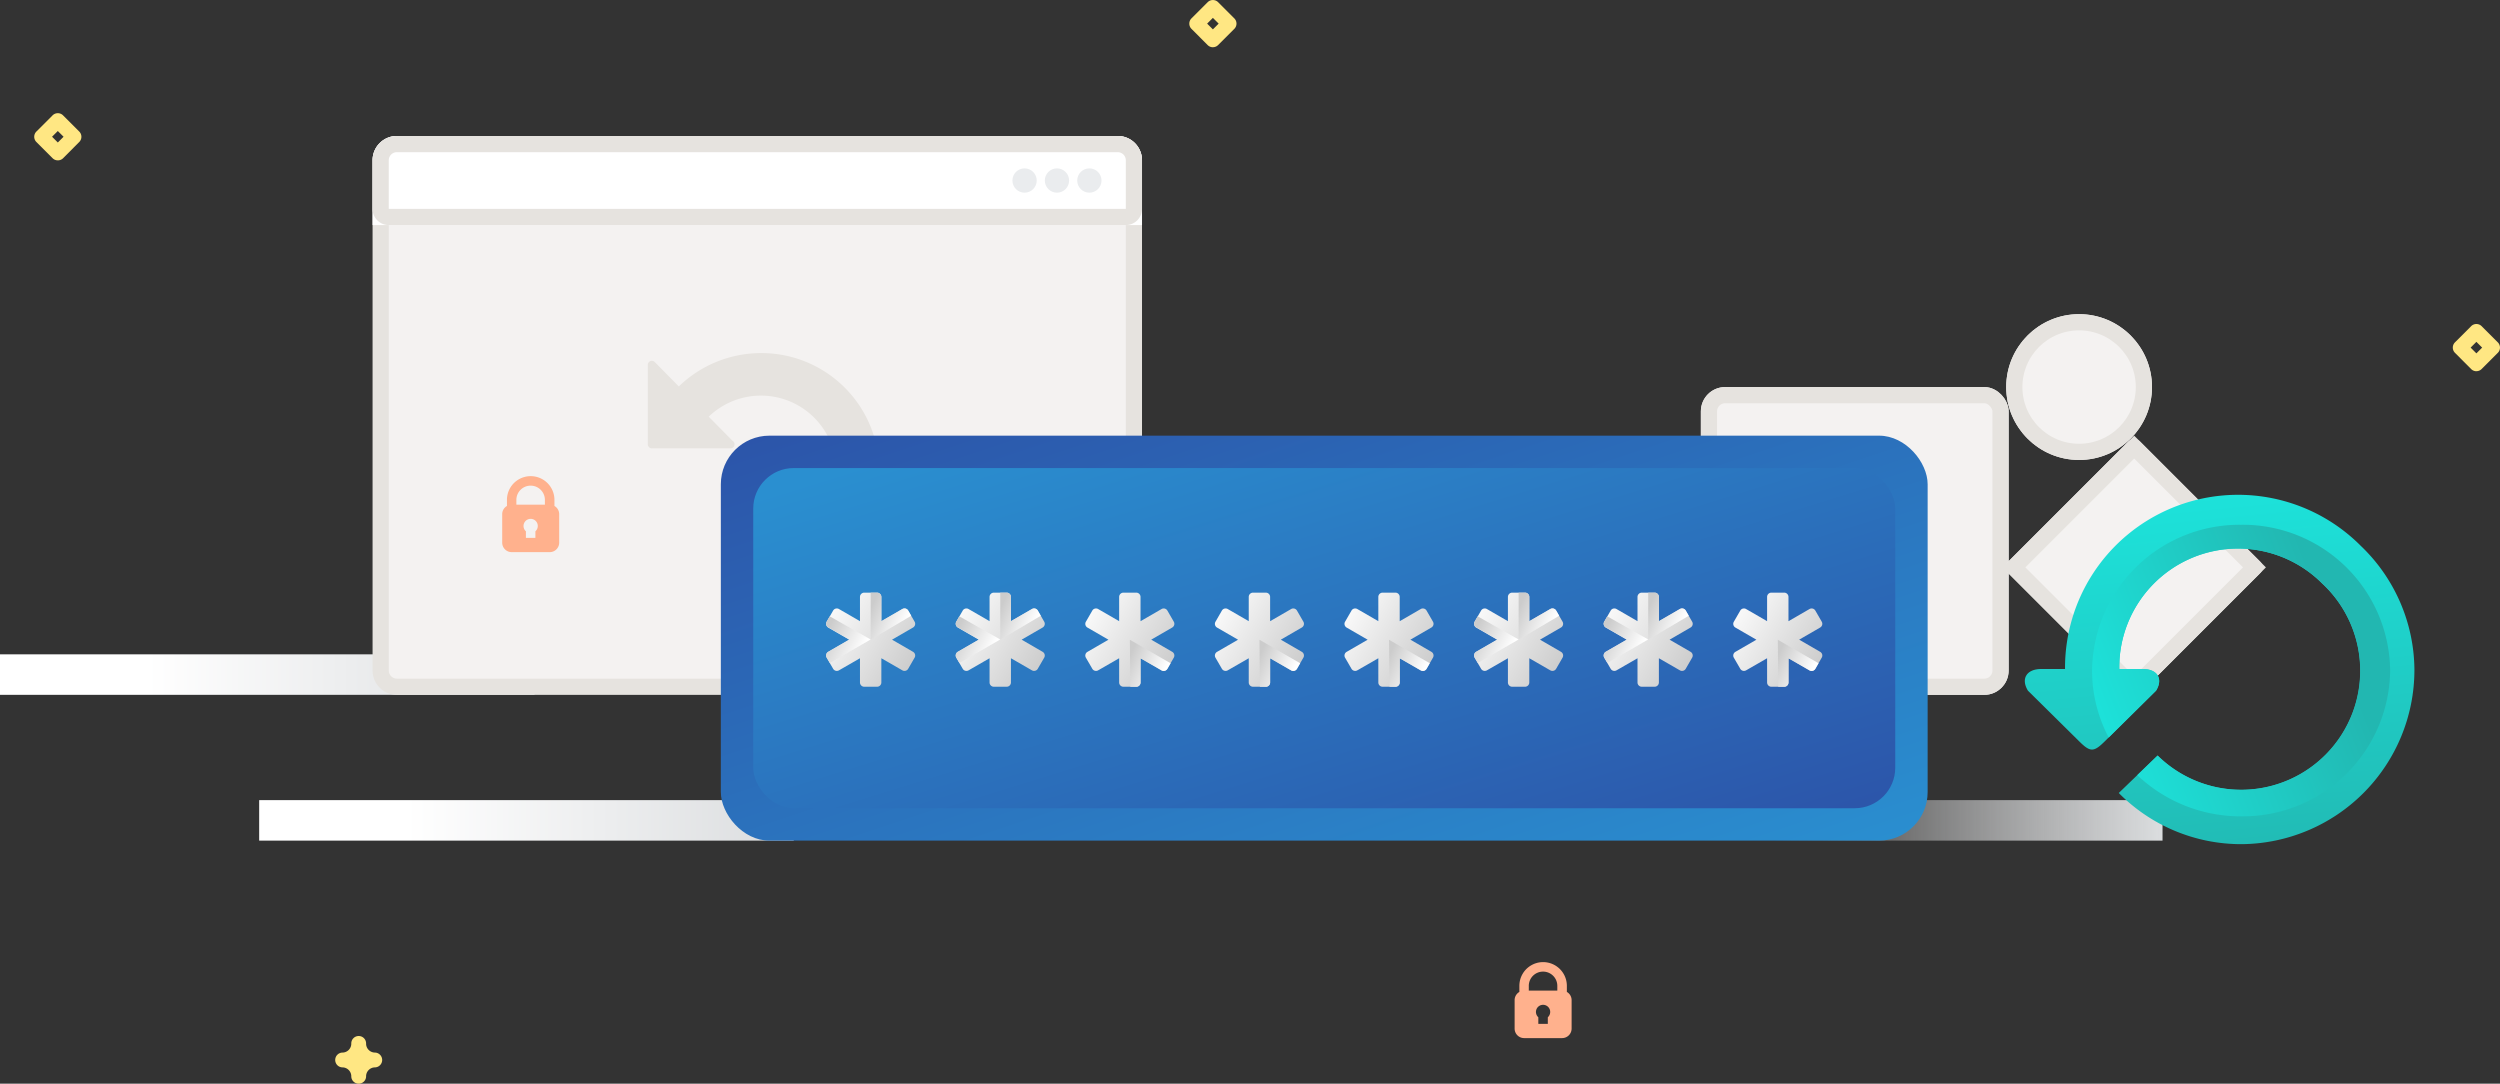 <?xml version="1.0" encoding="utf-8"?>

<!--
 * Copyright (c) 2020, WSO2 Inc. (http://www.wso2.org) All Rights Reserved.
 *
 * WSO2 Inc. licenses this file to you under the Apache License,
 * Version 2.0 (the "License"); you may not use this file except
 * in compliance with the License.
 * You may obtain a copy of the License at
 *
 *     http://www.apache.org/licenses/LICENSE-2.0
 *
 * Unless required by applicable law or agreed to in writing,
 * software distributed under the License is distributed on an
 * "AS IS" BASIS, WITHOUT WARRANTIES OR CONDITIONS OF ANY
 * KIND, either express or implied. See the License for the
 * specific language governing permissions and limitations
 * under the License.
-->

<svg xmlns="http://www.w3.org/2000/svg" xmlns:xlink="http://www.w3.org/1999/xlink" width="308.667" height="133.801"
     viewBox="0 0 308.667 133.801">
    <rect x="0" y="0" width="308.667" height="133.801" fill="#333333" stroke="none"/>
    <defs>
        <linearGradient id="linear-gradient" x1="0.274" y1="0.5" x2="1" y2="0.5" gradientUnits="objectBoundingBox">
            <stop offset="0" stop-color="#fff"/>
            <stop offset="1" stop-color="#dbdddf"/>
        </linearGradient>
        <linearGradient id="linear-gradient-3" x1="0.274" y1="0.5" x2="1" y2="0.5" gradientUnits="objectBoundingBox">
            <stop offset="0" stop-color="#fff" stop-opacity="0"/>
            <stop offset="1" stop-color="#dbdddf"/>
        </linearGradient>
        <linearGradient id="linear-gradient-5" x2="1" y2="1" gradientUnits="objectBoundingBox">
            <stop offset="0" stop-color="#2c54a9"/>
            <stop offset="1" stop-color="#2a8fd0"/>
        </linearGradient>
        <linearGradient id="linear-gradient-6" x1="1.015" y1="1" x2="0.029" y2="0.06" xlink:href="#linear-gradient-5"/>
        <linearGradient id="linear-gradient-7" x1="0.931" y1="0.856" x2="-0.099" y2="0.181"
                        gradientUnits="objectBoundingBox">
            <stop offset="0" stop-color="#ccc"/>
            <stop offset="1" stop-color="#fff"/>
        </linearGradient>
        <linearGradient id="linear-gradient-8" x1="0" y1="0.346" x2="0.789" y2="0.772" xlink:href="#linear-gradient-7"/>
        <linearGradient id="linear-gradient-39" x1="0.5" x2="0.624" y2="1.122" gradientUnits="objectBoundingBox">
            <stop offset="0" stop-color="#1de2da"/>
            <stop offset="1" stop-color="#22b7b1"/>
        </linearGradient>
        <linearGradient id="linear-gradient-40" x1="0.951" y1="0.243" x2="0.154" y2="0.543"
                        xlink:href="#linear-gradient-39"/>
    </defs>
    <g id="password-reset-illustration" transform="translate(-137 -98.211)">
        <g id="Group_1161" data-name="Group 1161" transform="translate(-97 -7)">
            <rect id="Rectangle_448" data-name="Rectangle 448" width="66" height="5" transform="translate(234 186)"
                  fill="url(#linear-gradient)"/>
            <g id="Path_2110" data-name="Path 2110" transform="translate(280 122)" fill="#f4f2f1">
                <path d="M 92 68 L 3 68 C 1.897 68 1 67.103 1 66 L 1 3 C 1 1.897 1.897 1 3 1 L 92 1 C 93.103 1 94 1.897 94 3 L 94 66 C 94 67.103 93.103 68 92 68 Z"
                      stroke="none"/>
                <path d="M 3 2 C 2.449 2 2 2.449 2 3 L 2 66 C 2 66.551 2.449 67 3 67 L 92 67 C 92.551 67 93 66.551 93 66 L 93 3 C 93 2.449 92.551 2 92 2 L 3 2 M 3 0 L 92 0 C 93.657 0 95 1.343 95 3 L 95 66 C 95 67.657 93.657 69 92 69 L 3 69 C 1.343 69 0 67.657 0 66 L 0 3 C 0 1.343 1.343 0 3 0 Z"
                      stroke="none" fill="#e6e3df"/>
            </g>
            <g id="Rectangle_376" data-name="Rectangle 376" transform="translate(280 122)" fill="#fff" stroke="#e6e3df"
               stroke-width="2">
                <path d="M3,0H92a3,3,0,0,1,3,3v8a0,0,0,0,1,0,0H0a0,0,0,0,1,0,0V3A3,3,0,0,1,3,0Z" stroke="none"/>
                <path d="M3,1H92a2,2,0,0,1,2,2V9a1,1,0,0,1-1,1H2A1,1,0,0,1,1,9V3A2,2,0,0,1,3,1Z" fill="none"/>
            </g>
            <circle id="Ellipse_110" data-name="Ellipse 110" cx="1.5" cy="1.5" r="1.5" transform="translate(367 126)"
                    fill="#eaecee"/>
            <circle id="Ellipse_111" data-name="Ellipse 111" cx="1.5" cy="1.5" r="1.5" transform="translate(363 126)"
                    fill="#eaecee"/>
            <circle id="Ellipse_112" data-name="Ellipse 112" cx="1.5" cy="1.5" r="1.5" transform="translate(359 126)"
                    fill="#eaecee"/>
            <g id="Rectangle_452" data-name="Rectangle 452" transform="translate(444 153)" fill="#f4f2f1"
               stroke="#e6e3df" stroke-width="2">
                <rect width="38" height="38" rx="3" stroke="none"/>
                <rect x="1" y="1" width="36" height="36" rx="2" fill="none"/>
            </g>
            <g id="Rectangle_453" data-name="Rectangle 453" transform="translate(481.237 175.264) rotate(-45)"
               fill="#f4f2f1" stroke="#e6e3df" stroke-width="2">
                <rect width="23" height="23" rx="1" stroke="none"/>
                <rect x="1" y="1" width="21" height="21" fill="none"/>
            </g>
            <g id="Ellipse_191" data-name="Ellipse 191" transform="translate(481.7 144)" fill="#f4f2f1" stroke="#e6e3df"
               stroke-width="2">
                <circle cx="9" cy="9" r="9" stroke="none"/>
                <circle cx="9" cy="9" r="8" fill="none"/>
            </g>
            <g id="recovery-arrow" transform="translate(313.737 148.805)">
                <g id="c187_arrow" transform="translate(0.246 0)">
                    <path id="_x3C_Group_x3E__5_"
                          d="M14.327,0H14.27a.206.206,0,0,0-.065,0A14.621,14.621,0,0,0,4.074,4.118L1.1,1.1a.5.5,0,0,0-.853.353v9.809a.5.5,0,0,0,.5.5h9.713a.5.5,0,0,0,.249-.931L7.766,7.853a9.295,9.295,0,1,1,6.365,15.988l.012,5.25h.072A14.544,14.544,0,0,0,14.327,0Z"
                          transform="translate(-0.246 0)" fill="#e6e3df"/>
                </g>
            </g>
        </g>
        <path id="Path_95"
              d="M424.493,166.965a.914.914,0,0,1-.914-.914,1.1,1.1,0,0,0-1.1-1.1.915.915,0,0,1,0-1.829,1.1,1.1,0,0,0,1.1-1.1.915.915,0,1,1,1.829,0,1.1,1.1,0,0,0,1.1,1.1.915.915,0,0,1,0,1.829,1.1,1.1,0,0,0-1.1,1.1.914.914,0,0,1-.914.914Z"
              transform="translate(-243.207 65.047)" fill="#ffe783"/>
        <path id="Path_96"
              d="M68.794,419.851a.915.915,0,0,1-.645-.267l-2-2a.914.914,0,0,1,0-1.291l2-2a.914.914,0,0,1,1.291,0l2,2a.914.914,0,0,1,0,1.291l-2,2.008A.915.915,0,0,1,68.794,419.851Zm-.711-2.917.711.711.711-.711-.711-.708Z"
              transform="translate(75.344 -301.84)" fill="#ffe783"/>
        <path id="Path_98"
              d="M141.064,46.254a.914.914,0,0,1-.645-.267l-2-2.005a.914.914,0,0,1,0-1.291l2-2a.914.914,0,0,1,1.291,0l2,2a.914.914,0,0,1,0,1.291l-2,2a.909.909,0,0,1-.645.267Zm-.711-2.917.711.711.711-.711-.711-.711Z"
              transform="translate(301.688 97.791)" fill="#ffe783"/>
        <path id="Path_98-2" data-name="Path_98"
              d="M141.064,46.254a.914.914,0,0,1-.645-.267l-2-2.005a.914.914,0,0,1,0-1.291l2-2a.914.914,0,0,1,1.291,0l2,2a.914.914,0,0,1,0,1.291l-2,2a.909.909,0,0,1-.645.267Zm-.711-2.917.711.711.711-.711-.711-.711Z"
              transform="translate(145.688 57.791)" fill="#ffe783"/>
        <path id="padlock"
              d="M70.9,3.681V2.932a2.932,2.932,0,1,0-5.864,0v.749a1.169,1.169,0,0,0-.586,1.01V8.209a1.174,1.174,0,0,0,1.173,1.173h4.691a1.174,1.174,0,0,0,1.173-1.173V4.691a1.169,1.169,0,0,0-.586-1.01ZM67.963,1.173a1.761,1.761,0,0,1,1.759,1.759v.586H66.2V2.932a1.761,1.761,0,0,1,1.759-1.759Zm.586,5.635v.815H67.377V6.808a.88.88,0,1,1,1.173,0Z"
              transform="translate(259.555 217)" fill="#ffb18d"/>
        <path id="padlock-2" data-name="padlock"
              d="M70.9,3.681V2.932a2.932,2.932,0,1,0-5.864,0v.749a1.169,1.169,0,0,0-.586,1.01V8.209a1.174,1.174,0,0,0,1.173,1.173h4.691a1.174,1.174,0,0,0,1.173-1.173V4.691a1.169,1.169,0,0,0-.586-1.01ZM67.963,1.173a1.761,1.761,0,0,1,1.759,1.759v.586H66.2V2.932a1.761,1.761,0,0,1,1.759-1.759Zm.586,5.635v.815H67.377V6.808a.88.88,0,1,1,1.173,0Z"
              transform="translate(134.555 157)" fill="#ffb18d"/>
        <rect id="Rectangle_446" data-name="Rectangle 446" width="66" height="5" transform="translate(169 197)"
              fill="url(#linear-gradient)"/>
        <rect id="Rectangle_447" data-name="Rectangle 447" width="66" height="5" transform="translate(338 197)"
              fill="url(#linear-gradient-3)"/>
        <rect id="Rectangle_454" data-name="Rectangle 454" width="20" height="5" transform="translate(335 179)"
              fill="url(#linear-gradient-3)"/>
        <g id="Group_1255" data-name="Group 1255" transform="translate(-1315 -1762.999)">
            <rect id="Rectangle_456" data-name="Rectangle 456" width="149" height="50" rx="6"
                  transform="translate(1541 1915)" fill="url(#linear-gradient-5)"/>
            <rect id="Rectangle_457" data-name="Rectangle 457" width="141" height="42" rx="5"
                  transform="translate(1545 1919)" fill="url(#linear-gradient-6)"/>
            <g id="Group_1151" data-name="Group 1151" transform="translate(94 117)">
                <path id="Path_2128" data-name="Path 2128"
                      d="M12.32,8.306l-2.593-1.5,2.593-1.5a.527.527,0,0,0,.193-.721l-.792-1.372A.528.528,0,0,0,11,3.025l-2.593,1.5V1.528A.528.528,0,0,0,7.879,1H6.295a.528.528,0,0,0-.528.528V4.522l-2.593-1.5a.528.528,0,0,0-.721.193L1.66,4.59a.527.527,0,0,0,.193.721l2.593,1.5-2.593,1.5a.527.527,0,0,0-.193.721L2.453,10.4a.528.528,0,0,0,.721.193L5.767,9.1V12.09a.528.528,0,0,0,.528.528H7.879a.528.528,0,0,0,.528-.528V9.1L11,10.593a.528.528,0,0,0,.721-.193l.792-1.372a.527.527,0,0,0-.193-.721Z"
                      transform="translate(1458.411 1816.382)" fill="url(#linear-gradient-7)"/>
                <path id="Subtraction_24" data-name="Subtraction 24"
                      d="M-11116-4062.192V-4068h.792a.528.528,0,0,1,.527.527v2.993l2.592-1.5a.554.554,0,0,1,.266-.07.532.532,0,0,1,.457.262l.37.641-5,2.949Z"
                      transform="translate(12581.5 5885.383)" fill="url(#linear-gradient-8)"/>
                <path id="Subtraction_26" data-name="Subtraction 26"
                      d="M-11103.461-4058.212h-.739l-.053-5.807,5.028,2.9-.394.686a.537.537,0,0,1-.46.263.524.524,0,0,1-.263-.07l-2.591-1.495,0,2.99a.557.557,0,0,1-.069.265A.534.534,0,0,1-11103.461-4058.212Z"
                      transform="translate(12569.754 5887.219)" fill="url(#linear-gradient-8)"/>
                <path id="Subtraction_28" data-name="Subtraction 28"
                      d="M-11113.253-4052.709h0l-.395-.682a.531.531,0,0,1,.192-.722l2.594-1.5-2.591-1.5a.514.514,0,0,1-.193-.2.527.527,0,0,1,0-.527l.369-.64,5.055,2.858-5.027,2.9Z"
                      transform="translate(12573.717 5878.786)" fill="url(#linear-gradient-8)"/>
            </g>
            <g id="Group_1154" data-name="Group 1154" transform="translate(142 117)">
                <path id="Path_2128-2" data-name="Path 2128"
                      d="M12.32,8.306l-2.593-1.5,2.593-1.5a.527.527,0,0,0,.193-.721l-.792-1.372A.528.528,0,0,0,11,3.025l-2.593,1.5V1.528A.528.528,0,0,0,7.879,1H6.295a.528.528,0,0,0-.528.528V4.522l-2.593-1.5a.528.528,0,0,0-.721.193L1.66,4.59a.527.527,0,0,0,.193.721l2.593,1.5-2.593,1.5a.527.527,0,0,0-.193.721L2.453,10.4a.528.528,0,0,0,.721.193L5.767,9.1V12.09a.528.528,0,0,0,.528.528H7.879a.528.528,0,0,0,.528-.528V9.1L11,10.593a.528.528,0,0,0,.721-.193l.792-1.372a.527.527,0,0,0-.193-.721Z"
                      transform="translate(1458.411 1816.382)" fill="url(#linear-gradient-7)"/>
                <path id="Subtraction_24-2" data-name="Subtraction 24"
                      d="M-11116-4062.192V-4068h.792a.528.528,0,0,1,.527.527v2.993l2.592-1.5a.554.554,0,0,1,.266-.07.532.532,0,0,1,.457.262l.37.641-5,2.949Z"
                      transform="translate(12581.5 5885.383)" fill="url(#linear-gradient-8)"/>
                <path id="Subtraction_26-2" data-name="Subtraction 26"
                      d="M-11103.461-4058.212h-.739l-.053-5.807,5.028,2.9-.394.686a.537.537,0,0,1-.46.263.524.524,0,0,1-.263-.07l-2.591-1.495,0,2.99a.557.557,0,0,1-.069.265A.534.534,0,0,1-11103.461-4058.212Z"
                      transform="translate(12569.754 5887.219)" fill="url(#linear-gradient-8)"/>
                <path id="Subtraction_28-2" data-name="Subtraction 28"
                      d="M-11113.253-4052.709h0l-.395-.682a.531.531,0,0,1,.192-.722l2.594-1.5-2.591-1.5a.514.514,0,0,1-.193-.2.527.527,0,0,1,0-.527l.369-.64,5.055,2.858-5.027,2.9Z"
                      transform="translate(12573.717 5878.786)" fill="url(#linear-gradient-8)"/>
            </g>
            <g id="Group_1152" data-name="Group 1152" transform="translate(110 117)">
                <path id="Path_2128-3" data-name="Path 2128"
                      d="M12.32,8.306l-2.593-1.5,2.593-1.5a.527.527,0,0,0,.193-.721l-.792-1.372A.528.528,0,0,0,11,3.025l-2.593,1.5V1.528A.528.528,0,0,0,7.879,1H6.295a.528.528,0,0,0-.528.528V4.522l-2.593-1.5a.528.528,0,0,0-.721.193L1.66,4.59a.527.527,0,0,0,.193.721l2.593,1.5-2.593,1.5a.527.527,0,0,0-.193.721L2.453,10.4a.528.528,0,0,0,.721.193L5.767,9.1V12.09a.528.528,0,0,0,.528.528H7.879a.528.528,0,0,0,.528-.528V9.1L11,10.593a.528.528,0,0,0,.721-.193l.792-1.372a.527.527,0,0,0-.193-.721Z"
                      transform="translate(1458.411 1816.382)" fill="url(#linear-gradient-7)"/>
                <path id="Subtraction_24-3" data-name="Subtraction 24"
                      d="M-11116-4062.192V-4068h.792a.528.528,0,0,1,.527.527v2.993l2.592-1.5a.554.554,0,0,1,.266-.07.532.532,0,0,1,.457.262l.37.641-5,2.949Z"
                      transform="translate(12581.5 5885.383)" fill="url(#linear-gradient-8)"/>
                <path id="Subtraction_26-3" data-name="Subtraction 26"
                      d="M-11103.461-4058.212h-.739l-.053-5.807,5.028,2.9-.394.686a.537.537,0,0,1-.46.263.524.524,0,0,1-.263-.07l-2.591-1.495,0,2.99a.557.557,0,0,1-.069.265A.534.534,0,0,1-11103.461-4058.212Z"
                      transform="translate(12569.754 5887.219)" fill="url(#linear-gradient-8)"/>
                <path id="Subtraction_28-3" data-name="Subtraction 28"
                      d="M-11113.253-4052.709h0l-.395-.682a.531.531,0,0,1,.192-.722l2.594-1.5-2.591-1.5a.514.514,0,0,1-.193-.2.527.527,0,0,1,0-.527l.369-.64,5.055,2.858-5.027,2.9Z"
                      transform="translate(12573.717 5878.786)" fill="url(#linear-gradient-8)"/>
            </g>
            <g id="Group_1155" data-name="Group 1155" transform="translate(158 117)">
                <path id="Path_2128-4" data-name="Path 2128"
                      d="M12.32,8.306l-2.593-1.5,2.593-1.5a.527.527,0,0,0,.193-.721l-.792-1.372A.528.528,0,0,0,11,3.025l-2.593,1.5V1.528A.528.528,0,0,0,7.879,1H6.295a.528.528,0,0,0-.528.528V4.522l-2.593-1.5a.528.528,0,0,0-.721.193L1.66,4.59a.527.527,0,0,0,.193.721l2.593,1.5-2.593,1.5a.527.527,0,0,0-.193.721L2.453,10.4a.528.528,0,0,0,.721.193L5.767,9.1V12.09a.528.528,0,0,0,.528.528H7.879a.528.528,0,0,0,.528-.528V9.1L11,10.593a.528.528,0,0,0,.721-.193l.792-1.372a.527.527,0,0,0-.193-.721Z"
                      transform="translate(1458.411 1816.382)" fill="url(#linear-gradient-7)"/>
                <path id="Subtraction_24-4" data-name="Subtraction 24"
                      d="M-11116-4062.192V-4068h.792a.528.528,0,0,1,.527.527v2.993l2.592-1.5a.554.554,0,0,1,.266-.07.532.532,0,0,1,.457.262l.37.641-5,2.949Z"
                      transform="translate(12581.5 5885.383)" fill="url(#linear-gradient-8)"/>
                <path id="Subtraction_26-4" data-name="Subtraction 26"
                      d="M-11103.461-4058.212h-.739l-.053-5.807,5.028,2.9-.394.686a.537.537,0,0,1-.46.263.524.524,0,0,1-.263-.07l-2.591-1.495,0,2.99a.557.557,0,0,1-.069.265A.534.534,0,0,1-11103.461-4058.212Z"
                      transform="translate(12569.754 5887.219)" fill="url(#linear-gradient-8)"/>
                <path id="Subtraction_28-4" data-name="Subtraction 28"
                      d="M-11113.253-4052.709h0l-.395-.682a.531.531,0,0,1,.192-.722l2.594-1.5-2.591-1.5a.514.514,0,0,1-.193-.2.527.527,0,0,1,0-.527l.369-.64,5.055,2.858-5.027,2.9Z"
                      transform="translate(12573.717 5878.786)" fill="url(#linear-gradient-8)"/>
            </g>
            <g id="Group_1157" data-name="Group 1157" transform="translate(190 117)">
                <path id="Path_2128-5" data-name="Path 2128"
                      d="M12.32,8.306l-2.593-1.5,2.593-1.5a.527.527,0,0,0,.193-.721l-.792-1.372A.528.528,0,0,0,11,3.025l-2.593,1.5V1.528A.528.528,0,0,0,7.879,1H6.295a.528.528,0,0,0-.528.528V4.522l-2.593-1.5a.528.528,0,0,0-.721.193L1.66,4.59a.527.527,0,0,0,.193.721l2.593,1.5-2.593,1.5a.527.527,0,0,0-.193.721L2.453,10.4a.528.528,0,0,0,.721.193L5.767,9.1V12.09a.528.528,0,0,0,.528.528H7.879a.528.528,0,0,0,.528-.528V9.1L11,10.593a.528.528,0,0,0,.721-.193l.792-1.372a.527.527,0,0,0-.193-.721Z"
                      transform="translate(1458.411 1816.382)" fill="url(#linear-gradient-7)"/>
                <path id="Subtraction_24-5" data-name="Subtraction 24"
                      d="M-11116-4062.192V-4068h.792a.528.528,0,0,1,.527.527v2.993l2.592-1.5a.554.554,0,0,1,.266-.07.532.532,0,0,1,.457.262l.37.641-5,2.949Z"
                      transform="translate(12581.5 5885.383)" fill="url(#linear-gradient-8)"/>
                <path id="Subtraction_26-5" data-name="Subtraction 26"
                      d="M-11103.461-4058.212h-.739l-.053-5.807,5.028,2.9-.394.686a.537.537,0,0,1-.46.263.524.524,0,0,1-.263-.07l-2.591-1.495,0,2.99a.557.557,0,0,1-.069.265A.534.534,0,0,1-11103.461-4058.212Z"
                      transform="translate(12569.754 5887.219)" fill="url(#linear-gradient-8)"/>
                <path id="Subtraction_28-5" data-name="Subtraction 28"
                      d="M-11113.253-4052.709h0l-.395-.682a.531.531,0,0,1,.192-.722l2.594-1.5-2.591-1.5a.514.514,0,0,1-.193-.2.527.527,0,0,1,0-.527l.369-.64,5.055,2.858-5.027,2.9Z"
                      transform="translate(12573.717 5878.786)" fill="url(#linear-gradient-8)"/>
            </g>
            <g id="Group_1153" data-name="Group 1153" transform="translate(126 117)">
                <path id="Path_2128-6" data-name="Path 2128"
                      d="M12.32,8.306l-2.593-1.5,2.593-1.5a.527.527,0,0,0,.193-.721l-.792-1.372A.528.528,0,0,0,11,3.025l-2.593,1.5V1.528A.528.528,0,0,0,7.879,1H6.295a.528.528,0,0,0-.528.528V4.522l-2.593-1.5a.528.528,0,0,0-.721.193L1.66,4.59a.527.527,0,0,0,.193.721l2.593,1.5-2.593,1.5a.527.527,0,0,0-.193.721L2.453,10.4a.528.528,0,0,0,.721.193L5.767,9.1V12.09a.528.528,0,0,0,.528.528H7.879a.528.528,0,0,0,.528-.528V9.1L11,10.593a.528.528,0,0,0,.721-.193l.792-1.372a.527.527,0,0,0-.193-.721Z"
                      transform="translate(1458.411 1816.382)" fill="url(#linear-gradient-7)"/>
                <path id="Subtraction_24-6" data-name="Subtraction 24"
                      d="M-11116-4062.192V-4068h.792a.528.528,0,0,1,.527.527v2.993l2.592-1.5a.554.554,0,0,1,.266-.07.532.532,0,0,1,.457.262l.37.641-5,2.949Z"
                      transform="translate(12581.5 5885.383)" fill="url(#linear-gradient-8)"/>
                <path id="Subtraction_26-6" data-name="Subtraction 26"
                      d="M-11103.461-4058.212h-.739l-.053-5.807,5.028,2.9-.394.686a.537.537,0,0,1-.46.263.524.524,0,0,1-.263-.07l-2.591-1.495,0,2.99a.557.557,0,0,1-.069.265A.534.534,0,0,1-11103.461-4058.212Z"
                      transform="translate(12569.754 5887.219)" fill="url(#linear-gradient-8)"/>
                <path id="Subtraction_28-6" data-name="Subtraction 28"
                      d="M-11113.253-4052.709h0l-.395-.682a.531.531,0,0,1,.192-.722l2.594-1.5-2.591-1.5a.514.514,0,0,1-.193-.2.527.527,0,0,1,0-.527l.369-.64,5.055,2.858-5.027,2.9Z"
                      transform="translate(12573.717 5878.786)" fill="url(#linear-gradient-8)"/>
            </g>
            <g id="Group_1156" data-name="Group 1156" transform="translate(174 117)">
                <path id="Path_2128-7" data-name="Path 2128"
                      d="M12.32,8.306l-2.593-1.5,2.593-1.5a.527.527,0,0,0,.193-.721l-.792-1.372A.528.528,0,0,0,11,3.025l-2.593,1.5V1.528A.528.528,0,0,0,7.879,1H6.295a.528.528,0,0,0-.528.528V4.522l-2.593-1.5a.528.528,0,0,0-.721.193L1.66,4.59a.527.527,0,0,0,.193.721l2.593,1.5-2.593,1.5a.527.527,0,0,0-.193.721L2.453,10.4a.528.528,0,0,0,.721.193L5.767,9.1V12.09a.528.528,0,0,0,.528.528H7.879a.528.528,0,0,0,.528-.528V9.1L11,10.593a.528.528,0,0,0,.721-.193l.792-1.372a.527.527,0,0,0-.193-.721Z"
                      transform="translate(1458.411 1816.382)" fill="url(#linear-gradient-7)"/>
                <path id="Subtraction_24-7" data-name="Subtraction 24"
                      d="M-11116-4062.192V-4068h.792a.528.528,0,0,1,.527.527v2.993l2.592-1.5a.554.554,0,0,1,.266-.07.532.532,0,0,1,.457.262l.37.641-5,2.949Z"
                      transform="translate(12581.5 5885.383)" fill="url(#linear-gradient-8)"/>
                <path id="Subtraction_26-7" data-name="Subtraction 26"
                      d="M-11103.461-4058.212h-.739l-.053-5.807,5.028,2.9-.394.686a.537.537,0,0,1-.46.263.524.524,0,0,1-.263-.07l-2.591-1.495,0,2.99a.557.557,0,0,1-.069.265A.534.534,0,0,1-11103.461-4058.212Z"
                      transform="translate(12569.754 5887.219)" fill="url(#linear-gradient-8)"/>
                <path id="Subtraction_28-7" data-name="Subtraction 28"
                      d="M-11113.253-4052.709h0l-.395-.682a.531.531,0,0,1,.192-.722l2.594-1.5-2.591-1.5a.514.514,0,0,1-.193-.2.527.527,0,0,1,0-.527l.369-.64,5.055,2.858-5.027,2.9Z"
                      transform="translate(12573.717 5878.786)" fill="url(#linear-gradient-8)"/>
            </g>
            <g id="Group_1158" data-name="Group 1158" transform="translate(206 117)">
                <path id="Path_2128-8" data-name="Path 2128"
                      d="M12.32,8.306l-2.593-1.5,2.593-1.5a.527.527,0,0,0,.193-.721l-.792-1.372A.528.528,0,0,0,11,3.025l-2.593,1.5V1.528A.528.528,0,0,0,7.879,1H6.295a.528.528,0,0,0-.528.528V4.522l-2.593-1.5a.528.528,0,0,0-.721.193L1.66,4.59a.527.527,0,0,0,.193.721l2.593,1.5-2.593,1.5a.527.527,0,0,0-.193.721L2.453,10.4a.528.528,0,0,0,.721.193L5.767,9.1V12.09a.528.528,0,0,0,.528.528H7.879a.528.528,0,0,0,.528-.528V9.1L11,10.593a.528.528,0,0,0,.721-.193l.792-1.372a.527.527,0,0,0-.193-.721Z"
                      transform="translate(1458.411 1816.382)" fill="url(#linear-gradient-7)"/>
                <path id="Subtraction_24-8" data-name="Subtraction 24"
                      d="M-11116-4062.192V-4068h.792a.528.528,0,0,1,.527.527v2.993l2.592-1.5a.554.554,0,0,1,.266-.07.532.532,0,0,1,.457.262l.37.641-5,2.949Z"
                      transform="translate(12581.5 5885.383)" fill="url(#linear-gradient-8)"/>
                <path id="Subtraction_26-8" data-name="Subtraction 26"
                      d="M-11103.461-4058.212h-.739l-.053-5.807,5.028,2.9-.394.686a.537.537,0,0,1-.46.263.524.524,0,0,1-.263-.07l-2.591-1.495,0,2.99a.557.557,0,0,1-.069.265A.534.534,0,0,1-11103.461-4058.212Z"
                      transform="translate(12569.754 5887.219)" fill="url(#linear-gradient-8)"/>
                <path id="Subtraction_28-8" data-name="Subtraction 28"
                      d="M-11113.253-4052.709h0l-.395-.682a.531.531,0,0,1,.192-.722l2.594-1.5-2.591-1.5a.514.514,0,0,1-.193-.2.527.527,0,0,1,0-.527l.369-.64,5.055,2.858-5.027,2.9Z"
                      transform="translate(12573.717 5878.786)" fill="url(#linear-gradient-8)"/>
            </g>
        </g>
        <g id="Group_1256" data-name="Group 1256" transform="translate(387 159.305)">
            <path id="Path_2177" data-name="Path 2177"
                  d="M2.022,34.9H4.963A21.365,21.365,0,0,1,41.485,19.7,21.341,21.341,0,0,1,48.1,34.9H48.1l0,.061,0,.075H48.1a21.515,21.515,0,0,1-21.374,21.49,21.24,21.24,0,0,1-15.129-6.318l4.8-4.626a14.7,14.7,0,1,0,20.3-21.261A14.667,14.667,0,0,0,11.66,34.878V34.9h2.906c1.8,0,2.536,1.206,1.635,2.674l-6.272,6.2c-1.435,1.435-1.849,1.422-3.274,0l-6.272-6.2C-.516,36.1.22,34.9,2.022,34.9Z"
                  transform="translate(0 -13.394)" fill="url(#linear-gradient-39)"/>
            <path id="Intersection_11" data-name="Intersection 11"
                  d="M0,18A18.2,18.2,0,0,1,18.4,0,18.554,18.554,0,0,1,31.221,5.089L28.713,7.508a14.7,14.7,0,1,0-20.3,21.262,14.668,14.668,0,0,0,25.03-10.556V18.19H30.537c-1.8,0-2.536-1.206-1.635-2.674l5.847-5.783A17.613,17.613,0,0,1,36.8,18,18.2,18.2,0,0,1,18.4,36,18.2,18.2,0,0,1,0,18Z"
                  transform="translate(45.104 39.698) rotate(180)" fill="url(#linear-gradient-40)"/>
        </g>
    </g>
</svg>
